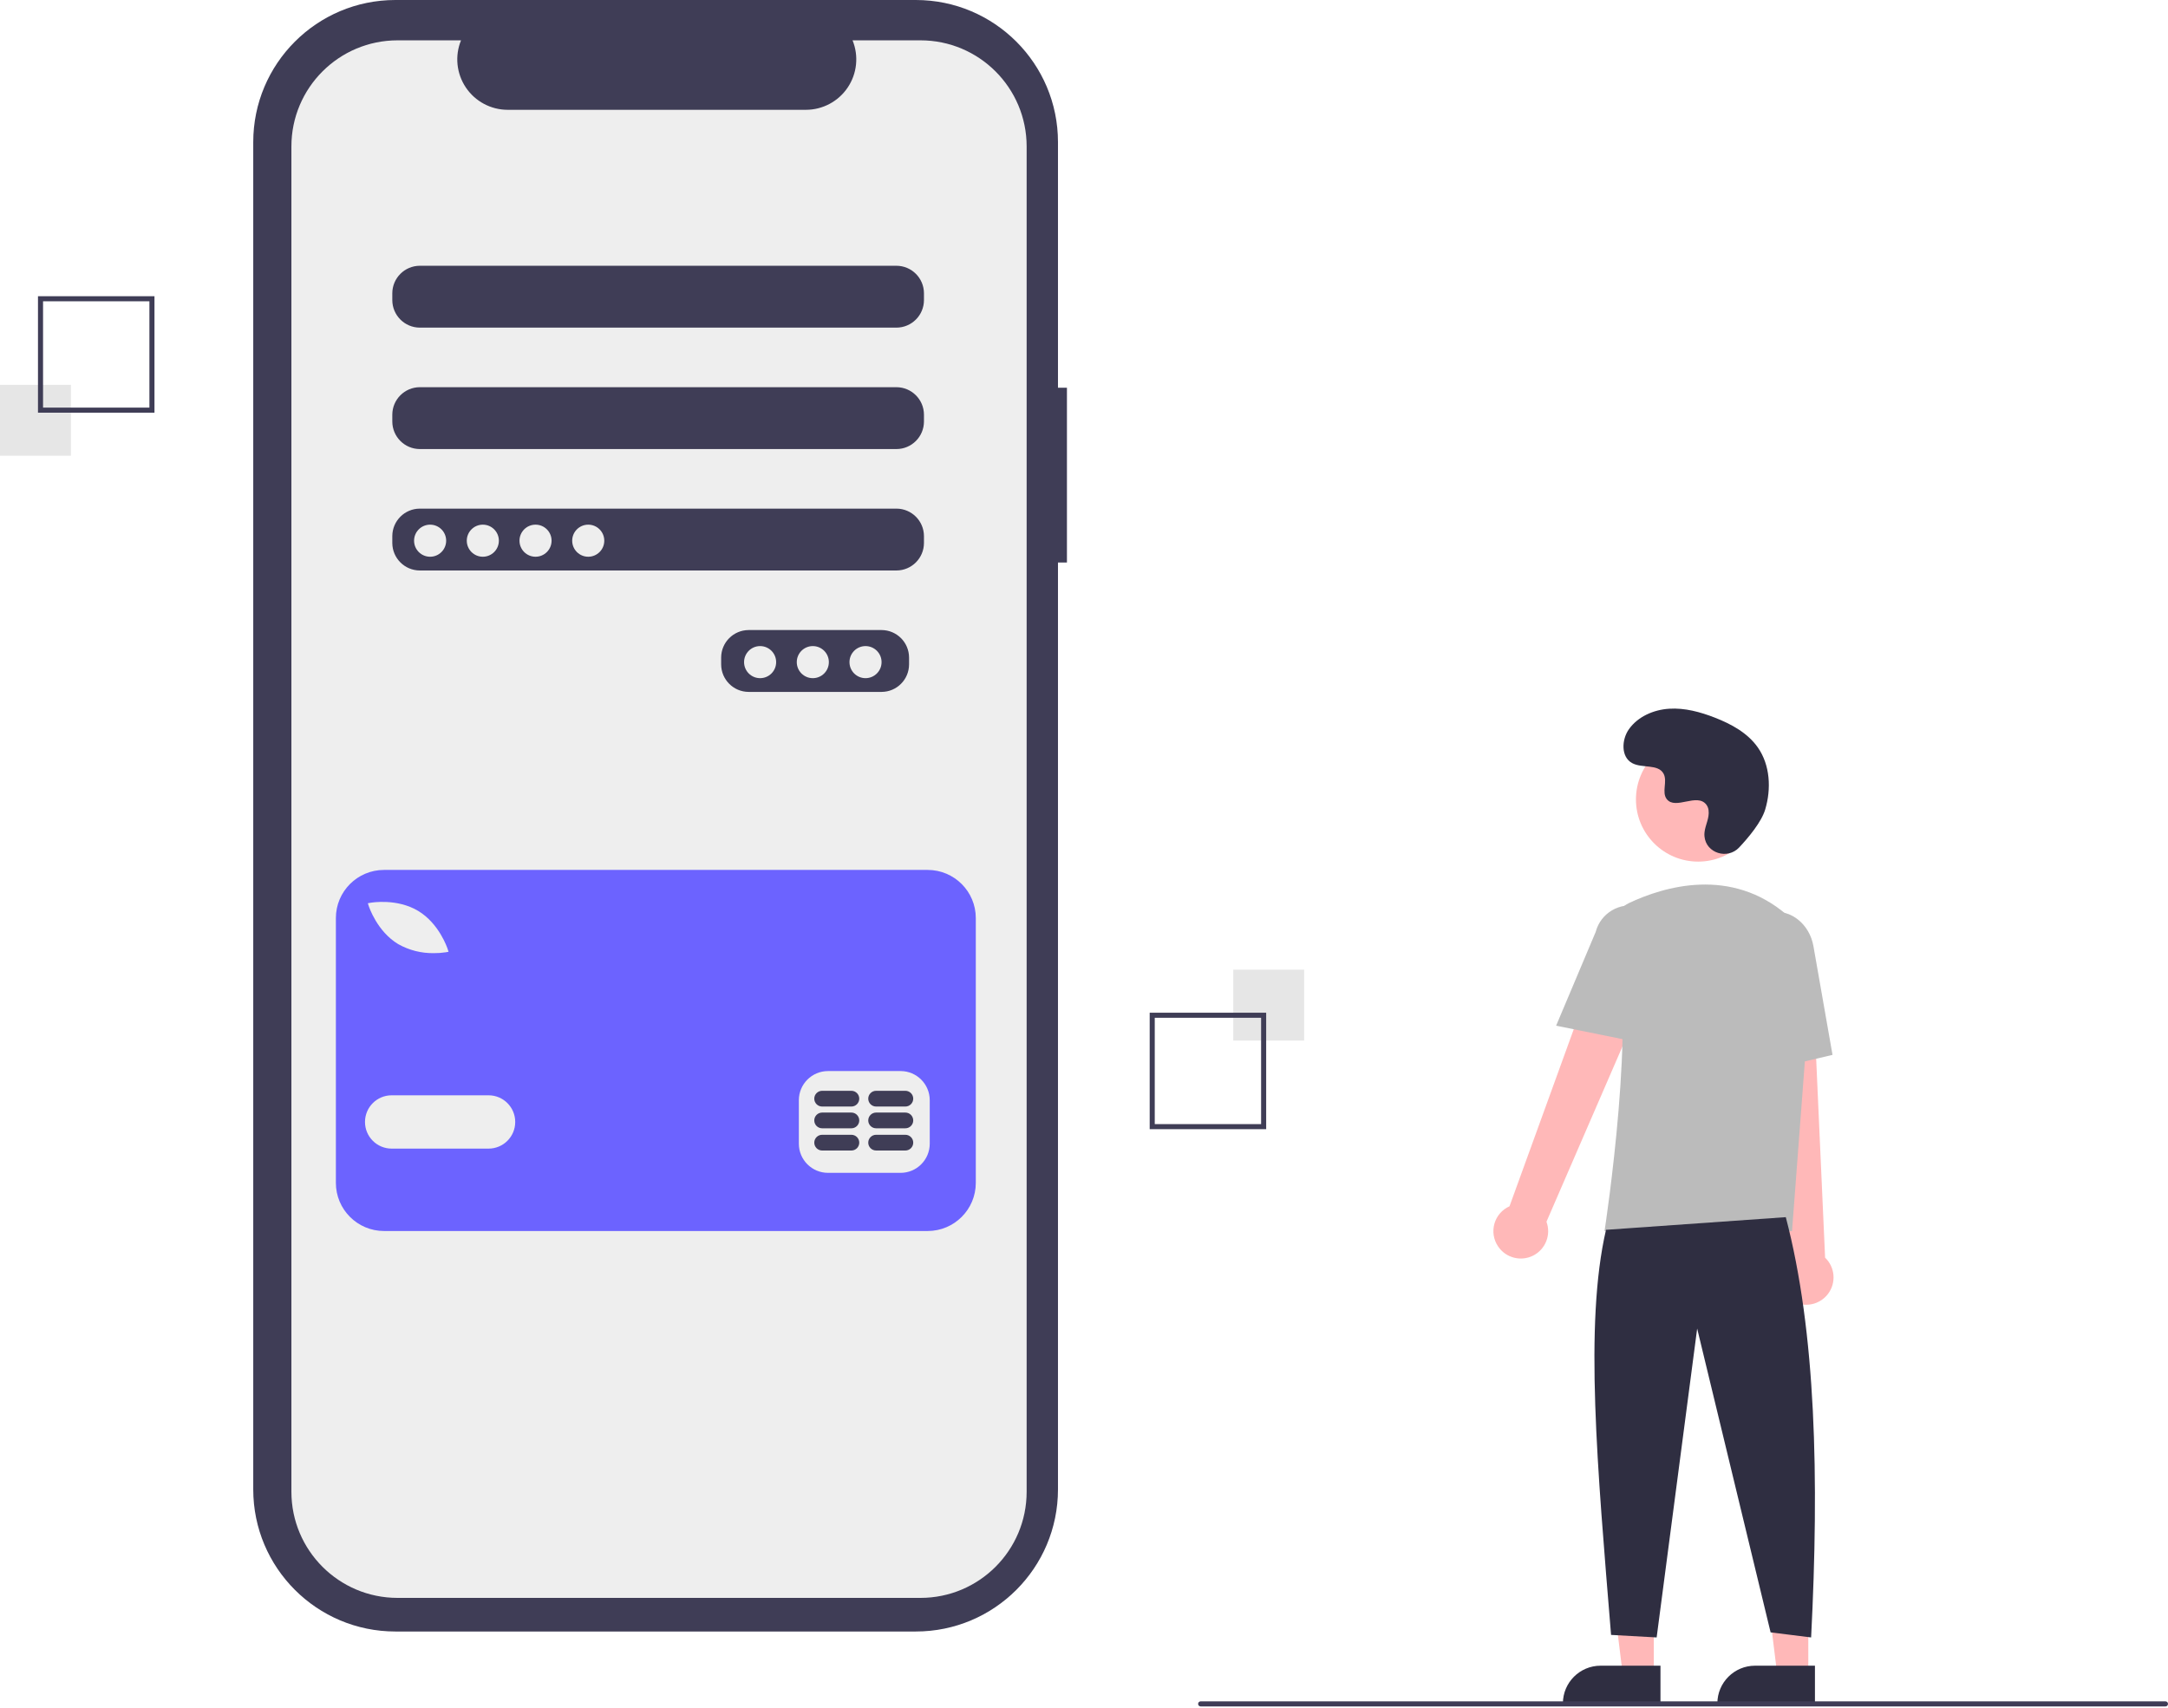 <?xml version="1.0" encoding="utf-8"?>
<svg width="778px" height="613px" viewBox="0 0 778 613" version="1.1" xmlns:xlink="http://www.w3.org/1999/xlink" xmlns="http://www.w3.org/2000/svg">
  <g id="undraw_Mobile_pay_re_sjb8">
    <path d="M291.999 139.162L288.782 139.162L288.782 51.016C288.782 22.841 265.941 2.77328e-05 237.765 0L51.017 0C22.841 -0 0 22.841 0 51.016L0 534.591C0 562.766 22.841 585.607 51.016 585.607L237.765 585.607C265.941 585.607 288.782 562.767 288.782 534.591L288.782 201.906L291.999 201.906L291.999 139.162Z" transform="translate(90.879 0)" id="Shape" fill="#3F3D56" stroke="none" />
    <path d="M201.37 0L225.747 0C246.788 0 263.845 17.057 263.845 38.099L263.845 520.964C263.845 542.005 246.788 559.062 225.747 559.062L38.099 559.062C17.057 559.062 0 542.005 0 520.964L0 38.098C5.54656e-05 17.057 17.057 -2.77328e-05 38.099 0L60.867 0C58.59 5.581 59.241 11.93 62.603 16.932C65.966 21.935 71.597 24.936 77.625 24.937L184.611 24.937C190.639 24.936 196.271 21.935 199.633 16.932C202.995 11.93 203.646 5.581 201.37 0ZM217.128 103.118C222.572 103.102 226.981 98.693 226.997 93.249L226.997 90.782C226.981 85.339 222.572 80.93 217.128 80.914L46.078 80.914C40.634 80.93 36.226 85.339 36.21 90.782L36.21 93.249C36.226 98.693 40.635 103.102 46.078 103.118L217.128 103.118ZM226.997 136.834C226.981 142.278 222.572 146.687 217.128 146.703L46.078 146.703C40.635 146.687 36.226 142.278 36.21 136.834L36.21 134.367C36.226 128.924 40.635 124.515 46.078 124.499L217.128 124.499C222.572 124.515 226.981 128.924 226.997 134.367L226.997 136.834ZM217.128 190.288C222.572 190.272 226.981 185.863 226.997 180.419L226.997 177.952C226.981 172.509 222.572 168.1 217.128 168.084L46.078 168.084C40.635 168.1 36.226 172.509 36.21 177.952L36.21 180.419C36.226 185.863 40.635 190.272 46.078 190.288L217.128 190.288ZM221.651 224.004C221.635 229.448 217.226 233.857 211.783 233.872L164.086 233.872C158.643 233.857 154.234 229.448 154.218 224.004L154.218 221.537C154.234 216.094 158.643 211.685 164.086 211.669L211.783 211.669C217.226 211.685 221.635 216.094 221.651 221.537L221.651 224.004Z" transform="translate(104.572 14.479)" id="Shape" fill="#EEEEEE" fill-rule="evenodd" stroke="none" />
    <path d="M0 5.756C0 2.577 2.577 0 5.756 0C8.936 0 11.513 2.577 11.513 5.756C11.513 8.936 8.936 11.513 5.756 11.513C2.577 11.513 0 8.936 0 5.756Z" transform="translate(148.594 188.32)" id="Circle" fill="#EEEEEE" stroke="none" />
    <path d="M0 5.756C0 2.577 2.577 0 5.756 0C8.936 0 11.513 2.577 11.513 5.756C11.513 8.936 8.936 11.513 5.756 11.513C2.577 11.513 0 8.936 0 5.756Z" transform="translate(167.508 188.32)" id="Circle" fill="#EEEEEE" stroke="none" />
    <path d="M0 5.756C0 2.577 2.577 0 5.756 0C8.936 0 11.513 2.577 11.513 5.756C11.513 8.936 8.936 11.513 5.756 11.513C2.577 11.513 0 8.936 0 5.756Z" transform="translate(186.422 188.32)" id="Circle" fill="#EEEEEE" stroke="none" />
    <path d="M0 5.756C0 2.577 2.577 0 5.756 0C8.936 0 11.513 2.577 11.513 5.756C11.513 8.936 8.936 11.513 5.756 11.513C2.577 11.513 0 8.936 0 5.756Z" transform="translate(205.336 188.32)" id="Circle" fill="#EEEEEE" stroke="none" />
    <path d="M0 5.756C0 2.577 2.577 0 5.756 0C8.936 0 11.513 2.577 11.513 5.756C11.513 8.936 8.936 11.513 5.756 11.513C2.577 11.513 0 8.936 0 5.756Z" transform="translate(267.013 231.905)" id="Circle" fill="#EEEEEE" stroke="none" />
    <path d="M0 5.756C0 2.577 2.577 0 5.756 0C8.936 0 11.513 2.577 11.513 5.756C11.513 8.936 8.936 11.513 5.756 11.513C2.577 11.513 0 8.936 0 5.756Z" transform="translate(285.928 231.905)" id="Circle" fill="#EEEEEE" stroke="none" />
    <path d="M0 5.756C0 2.577 2.577 0 5.756 0C8.936 0 11.513 2.577 11.513 5.756C11.513 8.936 8.936 11.513 5.756 11.513C2.577 11.513 0 8.936 0 5.756Z" transform="translate(304.842 231.905)" id="Circle" fill="#EEEEEE" stroke="none" />
    <path d="M212.359 0L17.28 0C7.737 -2.77328e-05 2.77328e-05 7.737 0 17.28L0 112.326C0 121.87 7.737 129.607 17.28 129.607L212.359 129.607C221.902 129.607 229.639 121.87 229.639 112.327L229.639 17.28C229.639 7.737 221.902 0 212.359 0ZM29.538 14.715C21.974 10.164 12.839 11.718 12.454 11.788L11.472 11.962L11.778 12.911C11.898 13.283 14.803 22.083 22.367 26.632C26.285 28.839 30.722 29.957 35.218 29.871C36.635 29.883 38.051 29.779 39.451 29.56L40.433 29.386L40.127 28.437C40.007 28.065 37.101 19.266 29.538 14.715ZM202.674 108.731C208.432 108.714 213.095 104.05 213.112 98.293L213.112 82.635C213.095 76.877 208.432 72.214 202.674 72.197L176.579 72.197C170.821 72.214 166.157 76.877 166.14 82.635L166.14 98.293C166.157 104.05 170.821 108.714 176.579 108.731L202.674 108.731ZM54.8 100.032L20.006 100.032C14.726 100.026 10.449 95.744 10.449 90.464C10.449 85.184 14.726 80.902 20.006 80.896L54.8 80.896C60.08 80.901 64.358 85.183 64.358 90.464C64.358 95.744 60.081 100.026 54.8 100.032Z" transform="translate(120.533 312.247)" id="Shape" fill="#6C63FF" fill-rule="evenodd" stroke="none" />
    <path d="M13.317 0L2.825 0C1.265 0 0 1.265 0 2.825C0 4.385 1.265 5.65 2.825 5.65L13.317 5.65C14.877 5.65 16.142 4.385 16.142 2.825C16.142 1.265 14.877 0 13.317 0L13.317 0Z" transform="translate(292.208 407.313)" id="Shape" fill="#3F3D56" stroke="none" />
    <path d="M13.317 0L2.825 0C1.265 0 0 1.265 0 2.825C0 4.385 1.265 5.65 2.825 5.65L13.317 5.65C14.877 5.65 16.142 4.385 16.142 2.825C16.142 1.265 14.877 0 13.317 0L13.317 0Z" transform="translate(311.578 407.313)" id="Shape" fill="#3F3D56" stroke="none" />
    <path d="M13.317 0L2.825 0C1.265 -5.54658e-05 0 1.265 0 2.825C0 4.385 1.265 5.65 2.825 5.65L13.317 5.65C14.877 5.65 16.142 4.385 16.142 2.825C16.142 1.265 14.877 -5.54658e-05 13.317 -5.54658e-05L13.317 0Z" transform="translate(292.207 399.339)" id="Shape" fill="#3F3D56" stroke="none" />
    <path d="M13.317 0L2.825 0C1.265 -5.54658e-05 0 1.265 0 2.825C0 4.385 1.265 5.65 2.825 5.65L13.317 5.65C14.877 5.65 16.142 4.385 16.142 2.825C16.142 1.265 14.877 -5.54658e-05 13.317 -5.54658e-05L13.317 0Z" transform="translate(311.577 399.339)" id="Shape" fill="#3F3D56" stroke="none" />
    <path d="M13.317 0L2.825 0C1.265 -5.54658e-05 0 1.265 0 2.825C0 4.385 1.265 5.65 2.825 5.65L13.317 5.65C14.877 5.65 16.142 4.385 16.142 2.825C16.142 1.265 14.877 -5.54658e-05 13.317 -5.54658e-05L13.317 0Z" transform="translate(292.207 391.527)" id="Shape" fill="#3F3D56" stroke="none" />
    <path d="M13.317 0L2.825 0C1.265 -5.54658e-05 0 1.265 0 2.825C0 4.385 1.265 5.65 2.825 5.65L13.317 5.65C14.877 5.65 16.142 4.385 16.142 2.825C16.142 1.265 14.877 -5.54658e-05 13.317 -5.54658e-05L13.317 0Z" transform="translate(311.577 391.527)" id="Shape" fill="#3F3D56" stroke="none" />
    <path d="M0 0L25.445 0L25.445 25.445L0 25.445L0 0Z" transform="translate(442.561 348.051)" id="Rectangle" fill="#E6E6E6" stroke="none" />
    <path d="M41.803 0L0 0L0 41.803L41.803 41.803L41.803 0ZM1.817 1.817L39.985 1.817L39.985 39.985L1.817 39.985L1.817 1.817Z" transform="translate(412.572 363.5)" id="Shape" fill="#3F3D56" fill-rule="evenodd" stroke="none" />
    <path d="M0 0L25.445 0L25.445 25.445L0 25.445L0 0Z" transform="translate(0 138.13)" id="Rectangle" fill="#E6E6E6" stroke="none" />
    <path d="M0 41.802L41.803 41.802L41.803 0L0 0L0 41.802ZM39.985 39.985L1.817 39.985L1.817 1.817L39.985 1.817L39.985 39.985Z" transform="translate(13.631 106.324)" id="Shape" fill="#3F3D56" fill-rule="evenodd" stroke="none" />
    <path d="M16.441 42.973L5.3 42.973L0 0L16.443 0L16.441 42.973L16.441 42.973Z" transform="translate(577.042 558.089)" id="Polygon" fill="#FFB8B8" stroke="none" />
    <path d="M13.528 0L35.015 0L35.015 13.528L0 13.528L0 13.528C0 6.057 6.057 0 13.528 0L13.528 0Z" transform="translate(560.856 597.878)" id="Shape" fill="#2F2E41" stroke="none" />
    <path d="M16.441 42.973L5.3 42.973L0 0L16.443 0L16.441 42.973L16.441 42.973Z" transform="translate(632.476 558.089)" id="Polygon" fill="#FFB8B8" stroke="none" />
    <path d="M13.528 0L35.015 0L35.015 13.528L0 13.528L0 13.528C0 6.057 6.057 0 13.528 0L13.528 0Z" transform="translate(616.289 597.878)" id="Shape" fill="#2F2E41" stroke="none" />
    <path d="M1.685 118.782C0.062 116.392 -0.418 113.405 0.373 110.627C1.164 107.848 3.146 105.562 5.784 104.385L43.657 0L62.292 10.17L19.05 109.924C20.772 114.59 18.732 119.806 14.302 122.066C9.872 124.326 4.451 122.915 1.685 118.782L1.685 118.782Z" transform="translate(535.909 328.598)" id="Shape" fill="#FFB8B8" stroke="none" />
    <path d="M14.362 125.158C11.855 123.721 10.114 121.248 9.607 118.404C9.099 115.559 9.878 112.637 11.733 110.422L0 0L21.208 0.969L26.084 109.583C29.678 113.021 30.132 118.604 27.141 122.577C24.15 126.551 18.66 127.66 14.362 125.158L14.362 125.158Z" transform="translate(628.864 341.836)" id="Shape" fill="#FFB8B8" stroke="none" />
    <path d="M0 22.32C0 9.993 9.993 0 22.32 0C34.647 0 44.64 9.993 44.64 22.32C44.64 34.647 34.647 44.64 22.32 44.64C9.993 44.64 0 34.647 0 22.32Z" transform="translate(587.073 264.623)" id="Circle" fill="#FFB8B8" stroke="none" />
    <path d="M67.29 124.384L0 124.384L0.081 123.861C0.202 123.078 12.073 45.309 3.318 19.867C1.498 14.689 3.877 8.973 8.833 6.614L8.833 6.614C21.349 0.721 45.372 -6.536 65.648 11.076C71.698 16.417 74.882 24.292 74.245 32.337L67.29 124.384Z" transform="translate(575.793 317.497)" id="Shape" fill="#BBBBBB" stroke="none" />
    <path d="M30.295 49.312L0 43.166L14.2 9.515C15.969 2.728 22.898 -1.346 29.689 0.407C36.479 2.16 40.57 9.079 38.833 15.874L30.295 49.312Z" transform="translate(558.423 324.988)" id="Shape" fill="#BBBBBB" stroke="none" />
    <path d="M2.071 58.397L0.249 16.648C-1.132 8.8 3.361 1.381 10.271 0.168C17.182 -1.04 23.931 4.403 25.318 12.309L32.164 51.319L2.071 58.397Z" transform="translate(625.447 327.314)" id="Shape" fill="#BBBBBB" stroke="none" />
    <path d="M68.676 0C79.504 41.236 80.685 93.664 77.764 150.852L63.224 149.035L36.87 39.985L22.33 150.852L5.973 149.944C1.086 89.939 -3.672 38.426 4.155 4.544L68.676 0Z" transform="translate(572.168 436.883)" id="Shape" fill="#2F2E41" stroke="none" />
    <path d="M41.504 49.856C37.34 54.291 29.607 51.91 29.064 45.851C29.022 45.38 29.025 44.907 29.074 44.437C29.354 41.753 30.904 39.316 30.533 36.482C30.449 35.777 30.186 35.105 29.77 34.529C26.451 30.086 18.663 36.517 15.531 32.494C13.611 30.028 15.868 26.145 14.395 23.388C12.45 19.75 6.689 21.545 3.077 19.552C-0.942 17.335 -0.702 11.169 1.944 7.418C5.171 2.844 10.828 0.403 16.414 0.051C22.001 -0.301 27.549 1.209 32.765 3.242C38.691 5.551 44.567 8.743 48.214 13.954C52.649 20.291 53.076 28.81 50.858 36.22C49.509 40.727 44.904 46.234 41.504 49.856L41.504 49.856Z" transform="translate(582.596 254.337)" id="Shape" fill="#2F2E41" stroke="none" />
    <path d="M347.142 1.817L0.909 1.817C0.407 1.817 0 1.411 0 0.909C0 0.407 0.407 0 0.909 0L347.142 0C347.644 0 348.051 0.407 348.051 0.909C348.051 1.411 347.644 1.817 347.142 1.817L347.142 1.817Z" transform="translate(429.949 610.679)" id="Shape" fill="#3F3D56" stroke="none" />
  </g>
</svg>